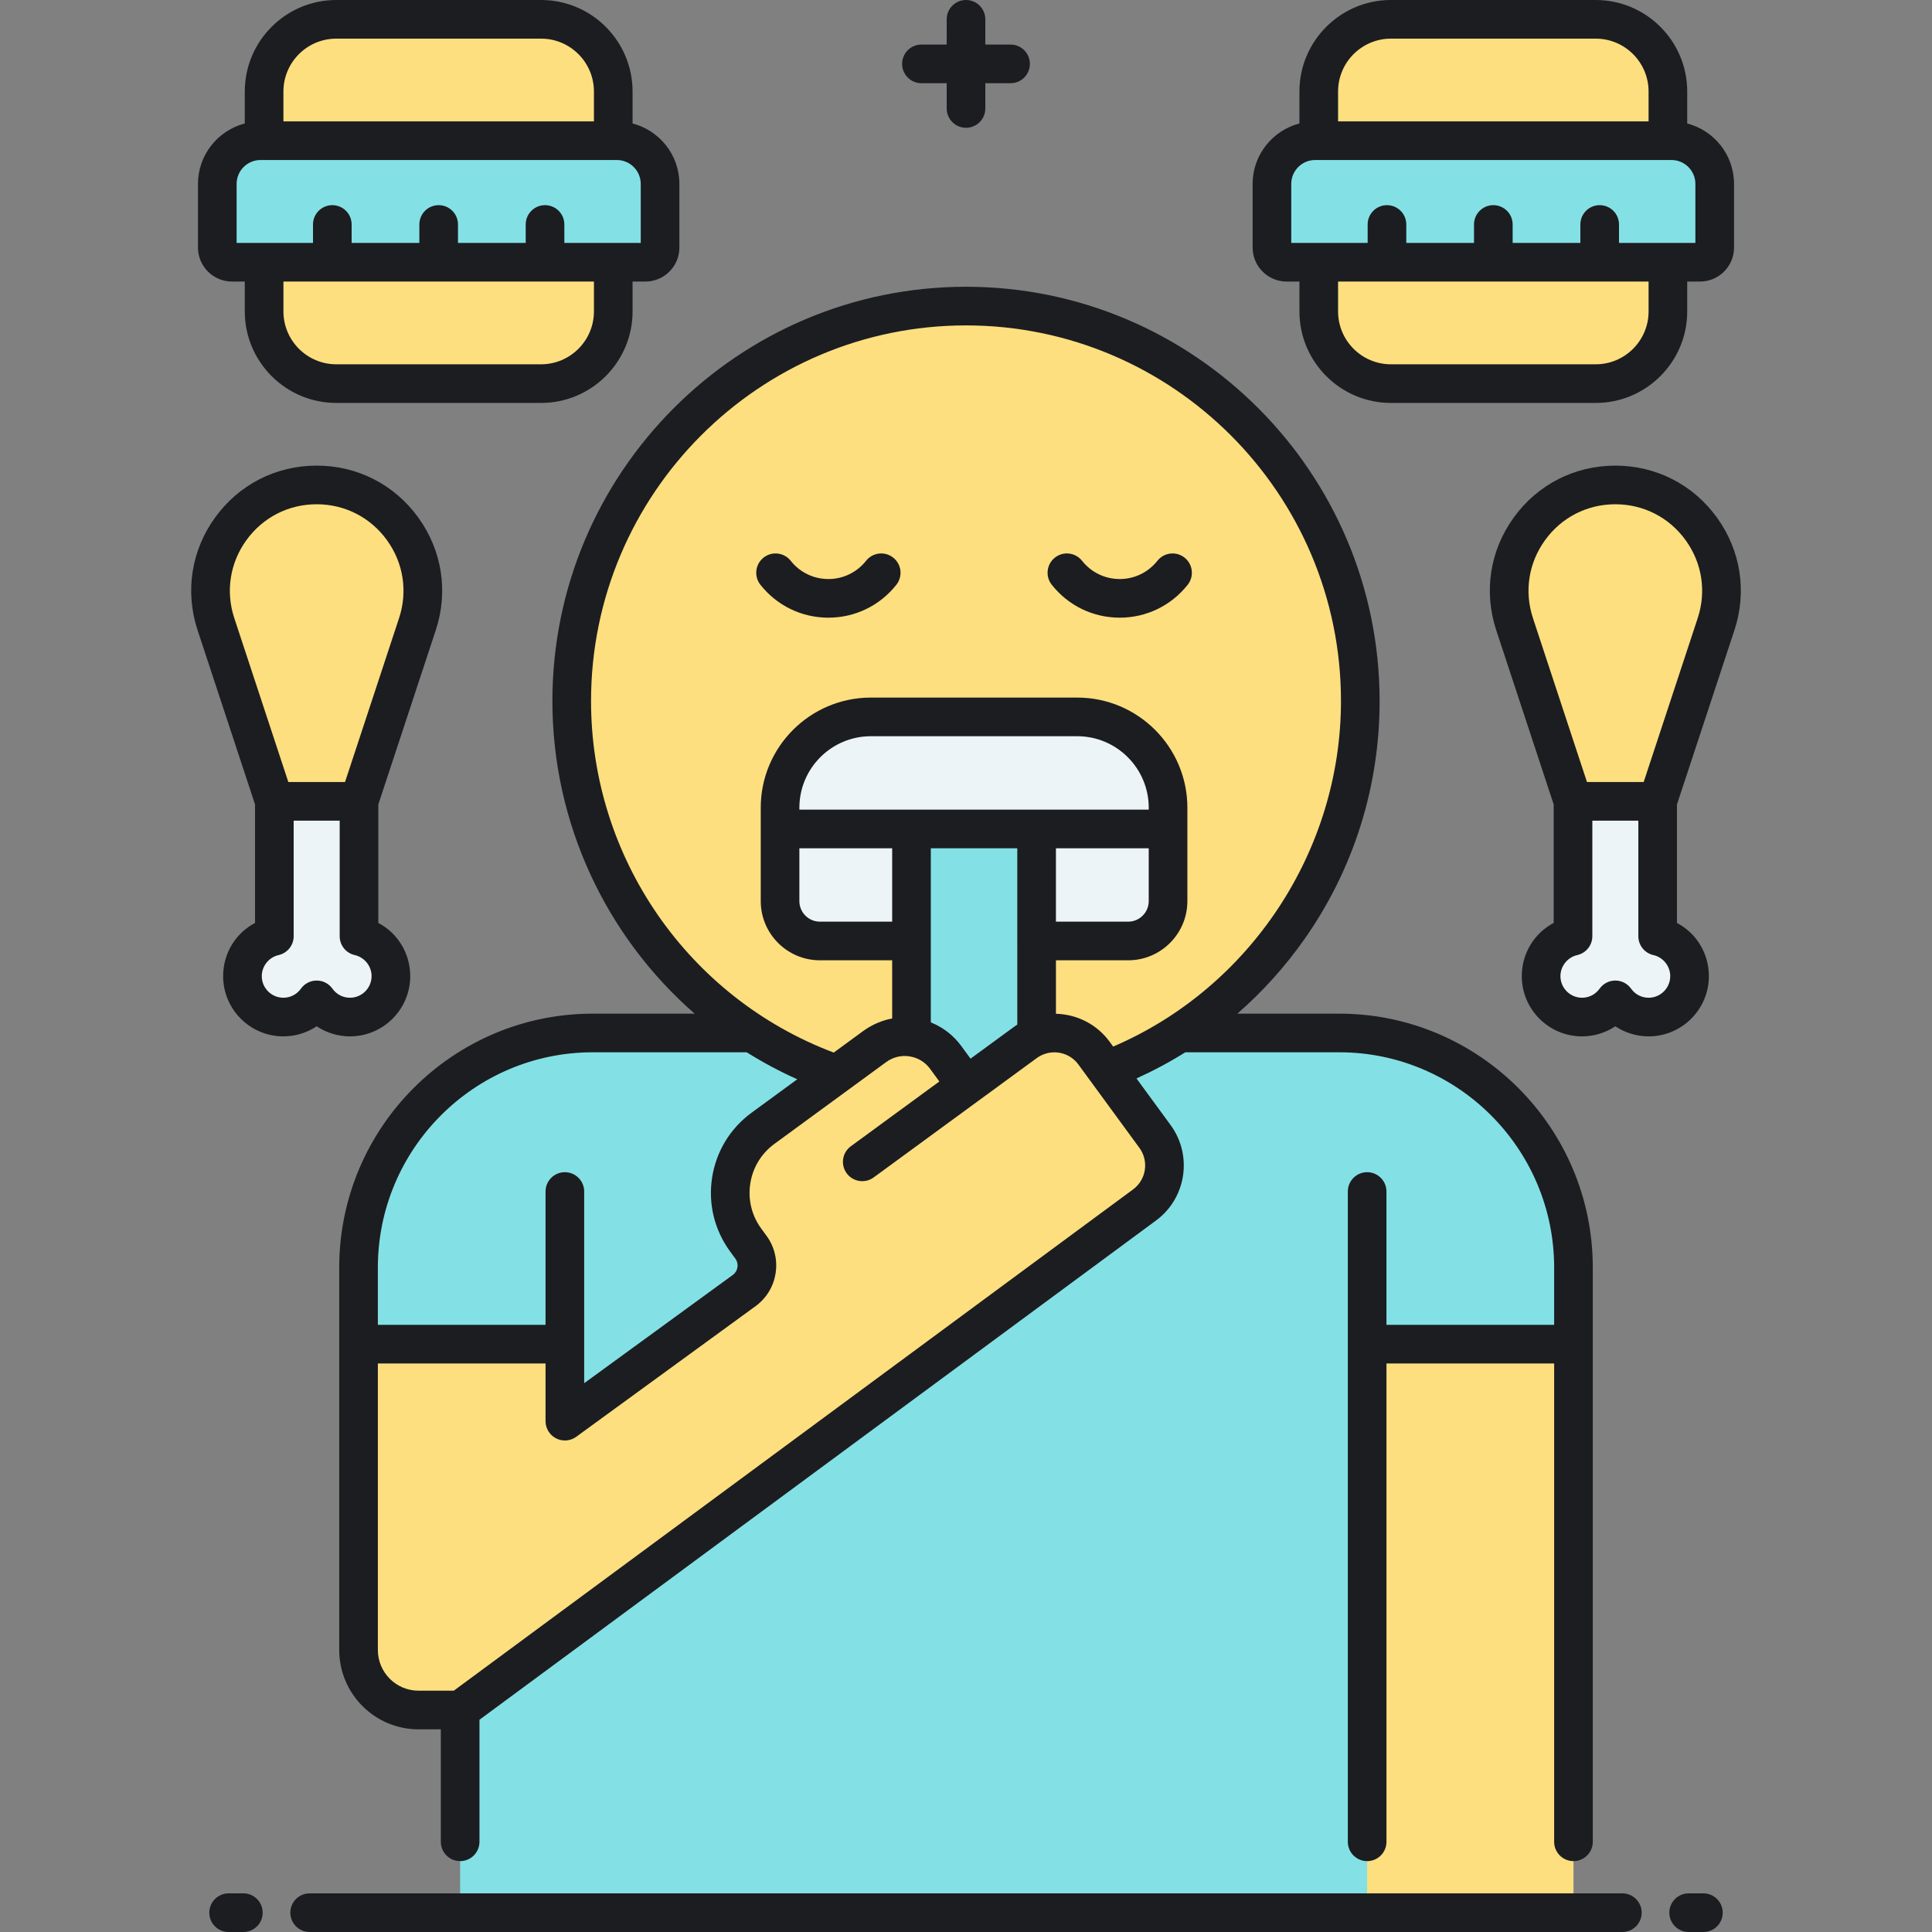 <?xml version="1.0" encoding="utf-8"?>
<!-- Generator: Adobe Illustrator 23.0.0, SVG Export Plug-In . SVG Version: 6.00 Build 0)  -->
<svg version="1.1" id="Layer_1" xmlns="http://www.w3.org/2000/svg" xmlns:xlink="http://www.w3.org/1999/xlink" x="0px" y="0px"
	 viewBox="0 0 500 500" style="enable-background:new 0 0 500 500;" xml:space="preserve">
<rect x="0" y="0" width="500" height="500" fill="#808080" stroke="none"/>
<style type="text/css">
	.st0{fill:#83E1E5;}
	.st1{fill:#AAB1BA;}
	.st2{fill:#FDDF7F;}
	.st3{fill:#ECF4F7;}
	.st4{fill:#1C1D21;}
</style>
<g>
	<path class="st0" d="M298.915,294.117l-12.564-17.167c6.68-2.553,13.026-5.786,18.948-9.618h41.293
		c33.479,0,60.62,27.185,60.62,60.72V495H119.086v-52.45l177.097-130.687C301.836,307.725,303.06,299.78,298.915,294.117z"/>
</g>
<g>
	<path class="st2" d="M352.042,181.424c0-56.449-45.685-102.209-102.041-102.209S147.96,124.975,147.96,181.424
		c0,44.721,28.677,82.727,68.614,96.592l-19.116,13.99c-9.22,6.748-11.224,19.692-4.477,28.913l1.362,1.861
		c2.615,3.572,1.838,8.588-1.734,11.202l-46.421,33.815v-19.936H92.79v79.146c0,8.583,6.946,15.541,15.515,15.541h10.782
		l177.096-130.687c5.653-4.138,6.877-12.083,2.732-17.746l-12.565-17.168C324.756,262.277,352.042,225.045,352.042,181.424z"/>
</g>
<g>
	<path class="st0" d="M153.409,267.333h41.293c6.781,4.388,14.119,7.985,21.878,10.679l-19.122,13.995
		c-9.22,6.748-11.224,19.692-4.477,28.913l1.362,1.862c2.614,3.572,1.838,8.588-1.734,11.202l-46.421,33.815v-19.935H92.789v-19.81
		C92.789,294.518,119.93,267.333,153.409,267.333z"/>
</g>
<g>
	<g>
		<rect x="353.814" y="347.862" class="st2" width="53.398" height="147.138"/>
	</g>
</g>
<g>
	<path class="st0" d="M235.893,268.411c3.418,0.458,6.652,2.243,8.849,5.245l5.351,7.313l15.29-11.189
		c0.912-0.668,1.887-1.181,2.892-1.572V214.53h-32.383V268.411z"/>
</g>
<g>
	<path class="st3" d="M278.789,185.534H225.38c-12.979,0-23.501,10.522-23.501,23.501v24.173c0,5.698,4.619,10.318,10.318,10.318
		h23.697V214.53h32.383v28.995h23.697c5.698,0,10.318-4.619,10.318-10.318v-24.173C302.29,196.056,291.768,185.534,278.789,185.534z
		"/>
</g>
<g>
	<path class="st2" d="M158.708,36.414H68.351V23.677C68.351,13.362,76.714,5,87.029,5h53.002c10.315,0,18.677,8.362,18.677,18.677
		V36.414z"/>
</g>
<g>
	<path class="st2" d="M68.351,67.865h90.357v12.736c0,10.315-8.362,18.677-18.677,18.677H87.029
		c-10.315,0-18.677-8.362-18.677-18.677V67.865z"/>
</g>
<g>
	<path class="st0" d="M167.027,67.865H60.032c-2.096,0-3.795-1.699-3.795-3.795V47.596c0-6.176,5.007-11.182,11.182-11.182h92.221
		c6.176,0,11.182,5.007,11.182,11.182V64.07C170.823,66.166,169.124,67.865,167.027,67.865z"/>
</g>
<g>
	<path class="st2" d="M431.651,36.414h-90.357V23.677C341.294,13.362,349.656,5,359.971,5h53.002
		c10.315,0,18.677,8.362,18.677,18.677V36.414z"/>
</g>
<g>
	<path class="st2" d="M341.294,67.865h90.357v12.736c0,10.315-8.362,18.677-18.677,18.677h-53.002
		c-10.315,0-18.677-8.362-18.677-18.677V67.865z"/>
</g>
<g>
	<path class="st0" d="M439.97,67.865H332.975c-2.096,0-3.795-1.699-3.795-3.795V47.596c0-6.176,5.007-11.182,11.182-11.182h92.221
		c6.176,0,11.182,5.007,11.182,11.182V64.07C443.765,66.166,442.066,67.865,439.97,67.865z"/>
</g>
<g>
	<path class="st3" d="M407.094,242.296V207.39h21.904v34.906c4.725,1.064,8.257,5.278,8.257,10.325
		c0,5.85-4.742,10.592-10.592,10.592c-3.557,0-6.697-1.759-8.617-4.449c-1.921,2.69-5.061,4.449-8.618,4.449
		c-5.85,0-10.592-4.742-10.592-10.592C398.837,247.574,402.369,243.36,407.094,242.296z"/>
</g>
<g>
	<path class="st2" d="M407.094,207.39h21.904l15.115-45.846c5.854-17.756-7.371-36.04-26.067-36.04h0
		c-18.696,0-31.92,18.284-26.067,36.04L407.094,207.39z"/>
</g>
<g>
	<path class="st3" d="M71.004,242.296V207.39h21.904v34.906c4.725,1.064,8.257,5.278,8.257,10.325
		c0,5.85-4.742,10.592-10.592,10.592c-3.557,0-6.697-1.759-8.618-4.449c-1.921,2.69-5.061,4.449-8.618,4.449
		c-5.85,0-10.592-4.742-10.592-10.592C62.747,247.574,66.279,243.36,71.004,242.296z"/>
</g>
<g>
	<path class="st2" d="M71.004,207.39h21.904l15.115-45.846c5.854-17.756-7.371-36.04-26.067-36.04h0
		c-18.696,0-31.92,18.284-26.067,36.04L71.004,207.39z"/>
</g>
<path class="st4" d="M233.467,16.534c0-2.762,2.238-5,5-5h6.534V5c0-2.762,2.238-5,5-5s5,2.238,5,5v6.534h6.534c2.762,0,5,2.238,5,5
	s-2.238,5-5,5h-6.534v6.535c0,2.762-2.238,5-5,5s-5-2.238-5-5v-6.535h-6.534C235.705,21.534,233.467,19.296,233.467,16.534z
	 M402.213,476.658V352.862h-43.398v123.796c0,2.762-2.238,5-5,5s-5-2.238-5-5V308.362c0-2.762,2.238-5,5-5s5,2.238,5,5v34.5h43.398
	v-14.81c0-30.724-24.951-55.72-55.62-55.72l-39.831-0.001c-4.041,2.53-8.261,4.79-12.638,6.772l8.827,12.06
	c5.766,7.879,4.055,18.975-3.814,24.734l-175.05,129.176v31.584c0,2.762-2.238,5-5,5s-5-2.238-5-5V447.55h-5.781
	c-11.313,0-20.516-9.215-20.516-20.541v-98.957c0-36.238,29.438-65.72,65.62-65.72h26.365
	c-22.891-19.963-36.815-49.243-36.815-80.909c0-59.115,48.019-107.209,107.041-107.209s107.041,48.094,107.041,107.21
	c0,22.152-6.69,43.414-19.349,61.487c-5.062,7.228-10.933,13.726-17.465,19.421l26.364,0.001c36.183,0,65.62,29.481,65.62,65.72
	v148.605c0,2.762-2.238,5-5,5S402.213,479.42,402.213,476.658z M97.789,328.052v14.811h43.398v-34.5c0-2.762,2.238-5,5-5
	s5,2.238,5,5v49.607l38.478-28.028c1.333-0.976,1.626-2.866,0.644-4.208l-1.362-1.861c-4.052-5.537-5.706-12.321-4.656-19.102
	c1.05-6.781,4.678-12.747,10.215-16.8l11.827-8.655c-4.554-2.037-8.918-4.376-13.079-6.983h-39.843
	C122.74,272.332,97.789,297.328,97.789,328.052z M263.275,219.53h-22.383v23.995v21.058c0.102,0.04,0.199,0.089,0.299,0.131
	c0.077,0.032,0.153,0.067,0.229,0.101c0.7,0.304,1.379,0.649,2.032,1.039c0.011,0.007,0.021,0.014,0.032,0.02
	c0.453,0.271,0.893,0.564,1.32,0.875c0.044,0.032,0.09,0.061,0.134,0.093c0.002,0.002,0.003,0.003,0.005,0.005
	c0.014,0.01,0.027,0.021,0.041,0.032c0.213,0.159,0.422,0.325,0.629,0.494c0.101,0.083,0.202,0.166,0.302,0.251
	c0.134,0.115,0.27,0.229,0.401,0.348c0.013,0.012,0.025,0.024,0.038,0.036c0.031,0.028,0.059,0.058,0.089,0.086
	c0.128,0.118,0.253,0.24,0.378,0.362c0.146,0.144,0.292,0.286,0.434,0.435c0.09,0.095,0.178,0.191,0.266,0.288
	c0.069,0.075,0.135,0.152,0.202,0.229c0.104,0.117,0.211,0.232,0.312,0.353c0.255,0.305,0.504,0.618,0.742,0.943l2.398,3.277
	l11.254-8.237c0.011-0.008,0.022-0.014,0.033-0.021c0.264-0.193,0.535-0.38,0.813-0.558v-21.639V219.53z M273.275,238.525h18.697
	c2.932,0,5.317-2.386,5.317-5.317V219.53h-24.015V238.525z M297.29,209.035c0-10.201-8.3-18.501-18.501-18.501H225.38
	c-10.201,0-18.501,8.3-18.501,18.501v0.495h29.014h32.383h29.015V209.035z M206.879,233.208c0,2.932,2.386,5.317,5.317,5.317h18.696
	V219.53h-24.014V233.208z M294.88,297.07l-12.563-17.166c0-0.001-0.001-0.001-0.001-0.002l-3.227-4.409
	c-0.941-1.286-2.208-2.195-3.604-2.698c-1.707-0.614-3.606-0.612-5.342,0.046c-0.018,0.008-0.034,0.019-0.053,0.025
	c-0.326,0.127-0.636,0.27-0.929,0.428c0,0-0.001,0.001-0.001,0.001c-0.293,0.158-0.568,0.331-0.824,0.519l-15.29,11.19
	l-26.943,19.719c-0.891,0.651-1.925,0.965-2.949,0.965c-1.54,0-3.06-0.709-4.039-2.047c-1.631-2.229-1.146-5.357,1.082-6.988
	l22.908-16.766l-2.398-3.277c-0.331-0.451-0.699-0.859-1.098-1.221c-0.357-0.324-0.741-0.605-1.141-0.855
	c-0.049-0.031-0.095-0.066-0.145-0.096c-0.093-0.056-0.19-0.101-0.285-0.152c-0.143-0.077-0.285-0.158-0.433-0.228
	c-0.047-0.021-0.096-0.038-0.144-0.06c-0.203-0.09-0.409-0.176-0.62-0.249c-0.01-0.004-0.022-0.007-0.032-0.01
	c-0.507-0.173-1.035-0.299-1.581-0.372c0,0-0.001,0-0.001,0c-0.974-0.13-1.971-0.092-2.941,0.137
	c-1.027,0.241-2.022,0.688-2.925,1.35l-28.95,21.188c-3.382,2.475-5.598,6.118-6.238,10.259c-0.642,4.142,0.368,8.284,2.844,11.666
	l1.362,1.861c4.238,5.792,2.975,13.952-2.816,18.19l-46.431,33.821c-1.521,1.109-3.533,1.27-5.212,0.415
	c-1.677-0.853-2.732-2.575-2.732-4.456v-14.936H97.789v74.146c0,5.813,4.718,10.541,10.516,10.541h9.136l175.773-129.71
	C296.649,305.325,297.39,300.499,294.88,297.07z M288.085,270.854c35.417-15.172,58.957-50.634,58.957-89.43
	c0-53.602-43.532-97.21-97.041-97.21s-97.041,43.607-97.041,97.209c0,40.53,25.133,76.766,62.812,90.983l7.684-5.624
	c0.464-0.339,0.941-0.646,1.425-0.935c0.141-0.085,0.285-0.16,0.427-0.239c0.351-0.197,0.704-0.383,1.063-0.554
	c0.166-0.079,0.333-0.156,0.5-0.229c0.362-0.159,0.728-0.304,1.096-0.438c0.15-0.055,0.298-0.113,0.449-0.164
	c0.518-0.172,1.039-0.327,1.566-0.45c0,0,0,0,0,0c0.302-0.071,0.606-0.123,0.91-0.178v-15.07h-18.696
	c-8.446,0-15.317-6.871-15.317-15.317v-24.173c0-15.716,12.785-28.501,28.501-28.501h53.409c15.716,0,28.501,12.785,28.501,28.501
	v24.173c0,8.446-6.871,15.317-15.317,15.317h-18.697v13.839c5.31,0.129,10.509,2.612,13.883,7.223L288.085,270.854z M440.836,490
	h-3.813c-2.762,0-5,2.238-5,5s2.238,5,5,5h3.813c2.762,0,5-2.238,5-5S443.598,490,440.836,490z M419.863,490H80.139
	c-2.762,0-5,2.238-5,5s2.238,5,5,5h339.725c2.762,0,5-2.238,5-5S422.625,490,419.863,490z M62.979,490h-3.813c-2.762,0-5,2.238-5,5
	s2.238,5,5,5h3.813c2.762,0,5-2.238,5-5S65.74,490,62.979,490z M231.159,144.309c-2.164-1.71-5.309-1.347-7.023,0.82
	c-2.374,3.003-5.929,4.725-9.75,4.725s-7.376-1.723-9.752-4.726c-1.714-2.166-4.857-2.531-7.023-0.818
	c-2.165,1.713-2.532,4.857-0.818,7.023c4.283,5.415,10.696,8.521,17.594,8.521c6.898,0,13.311-3.106,17.594-8.521
	C233.692,149.166,233.325,146.021,231.159,144.309z M306.558,144.31c-2.166-1.712-5.31-1.347-7.023,0.818
	c-2.376,3.003-5.93,4.726-9.751,4.726s-7.376-1.723-9.752-4.726c-1.713-2.166-4.857-2.531-7.023-0.818
	c-2.165,1.713-2.532,4.857-0.818,7.023c4.283,5.415,10.696,8.521,17.594,8.521c6.896,0,13.31-3.105,17.593-8.521
	C309.09,149.167,308.723,146.022,306.558,144.31z M51.236,64.069V47.596c0-7.516,5.158-13.832,12.115-15.644v-8.274
	C63.352,10.622,73.974,0,87.029,0h53.001c13.056,0,23.678,10.622,23.678,23.678v8.274c6.957,1.812,12.115,8.128,12.115,15.644
	v16.474c0,4.85-3.946,8.796-8.796,8.796h-3.319v7.736c0,13.056-10.622,23.678-23.678,23.678H87.029
	c-13.056,0-23.678-10.622-23.678-23.678v-7.736h-3.319C55.183,72.865,51.236,68.919,51.236,64.069z M153.708,72.865H73.352v7.736
	c0,7.542,6.136,13.678,13.678,13.678h53.001c7.542,0,13.678-6.136,13.678-13.678V72.865z M73.352,31.414h80.356v-7.736
	c0-7.542-6.136-13.678-13.678-13.678H87.029c-7.542,0-13.678,6.136-13.678,13.678V31.414z M61.236,62.865h7.115h12.653v-4.771
	c0-2.762,2.238-5,5-5s5,2.238,5,5v4.771h17.524v-4.771c0-2.762,2.238-5,5-5s5,2.238,5,5v4.771h17.525v-4.771c0-2.762,2.238-5,5-5
	s5,2.238,5,5v4.771h12.653h7.115v-15.27c0-3.408-2.773-6.182-6.183-6.182h-0.933H68.352h-0.933c-3.409,0-6.183,2.773-6.183,6.182
	V62.865z M324.179,64.069V47.596c0-7.516,5.158-13.832,12.115-15.644v-8.274C336.294,10.622,346.916,0,359.972,0h53.001
	c13.056,0,23.678,10.622,23.678,23.678v8.274c6.957,1.812,12.115,8.128,12.115,15.644v16.474c0,4.85-3.946,8.796-8.796,8.796h-3.319
	v7.736c0,13.056-10.622,23.678-23.678,23.678h-53.001c-13.056,0-23.678-10.622-23.678-23.678v-7.736h-3.319
	C328.125,72.865,324.179,68.919,324.179,64.069z M426.65,72.865h-80.356v7.736c0,7.542,6.136,13.678,13.678,13.678h53.001
	c7.542,0,13.678-6.136,13.678-13.678V72.865z M346.294,31.414h80.356v-7.736c0-7.542-6.136-13.678-13.678-13.678h-53.001
	c-7.542,0-13.678,6.136-13.678,13.678V31.414z M334.179,62.865h7.115h12.653v-4.771c0-2.762,2.238-5,5-5s5,2.238,5,5v4.771h17.525
	v-4.771c0-2.762,2.238-5,5-5s5,2.238,5,5v4.771h17.524v-4.771c0-2.762,2.238-5,5-5s5,2.238,5,5v4.771h12.653h7.115v-15.27
	c0-3.408-2.773-6.182-6.183-6.182h-0.933h-90.356h-0.933c-3.409,0-6.183,2.773-6.183,6.182V62.865z M448.861,163.109l-14.863,45.085
	v30.66c5.009,2.643,8.257,7.852,8.257,13.767c0,8.598-6.994,15.592-15.591,15.592c-3.099,0-6.093-0.933-8.618-2.61
	c-2.525,1.678-5.519,2.61-8.617,2.61c-8.598,0-15.592-6.994-15.592-15.592c0-5.915,3.248-11.124,8.257-13.767v-30.66l-14.863-45.085
	c-3.298-10.005-1.648-20.64,4.525-29.176c6.174-8.535,15.756-13.431,26.29-13.431c10.535,0,20.117,4.896,26.291,13.432
	S452.159,153.104,448.861,163.109z M432.255,252.621c0-2.588-1.832-4.879-4.355-5.447c-2.281-0.514-3.901-2.54-3.901-4.878v-29.905
	h-11.904v29.905c0,2.338-1.62,4.364-3.901,4.878c-2.523,0.568-4.355,2.859-4.355,5.447c0,3.083,2.509,5.592,5.592,5.592
	c1.822,0,3.479-0.858,4.548-2.354c0.938-1.314,2.454-2.095,4.069-2.095s3.131,0.78,4.069,2.095c1.068,1.496,2.727,2.354,4.549,2.354
	C429.747,258.213,432.255,255.704,432.255,252.621z M436.234,139.795c-4.271-5.905-10.9-9.292-18.188-9.292
	c-7.287,0-13.917,3.387-18.188,9.292c-4.271,5.905-5.412,13.262-3.13,20.184l13.981,42.412h14.672l13.981-42.412
	C441.646,153.057,440.505,145.7,436.234,139.795z M81.956,265.603c-2.525,1.678-5.52,2.61-8.618,2.61
	c-8.597,0-15.591-6.994-15.591-15.592c0-5.915,3.248-11.124,8.257-13.767v-30.66l-14.863-45.085
	c-3.298-10.005-1.649-20.639,4.524-29.175s15.756-13.432,26.291-13.432c10.534,0,20.116,4.896,26.29,13.431
	c6.174,8.536,7.823,19.171,4.525,29.176l-14.863,45.085v30.66c5.009,2.643,8.257,7.852,8.257,13.767
	c0,8.598-6.994,15.592-15.592,15.592C87.475,268.213,84.481,267.28,81.956,265.603z M60.639,159.979l13.981,42.412h14.672
	l13.981-42.412c2.282-6.922,1.142-14.278-3.13-20.184c-4.271-5.905-10.9-9.292-18.188-9.292c-7.288,0-13.917,3.387-18.188,9.292
	C59.497,145.7,58.356,153.057,60.639,159.979z M81.956,253.764c1.615,0,3.131,0.78,4.069,2.095c1.068,1.496,2.726,2.354,4.548,2.354
	c3.083,0,5.592-2.509,5.592-5.592c0-2.588-1.832-4.879-4.355-5.447c-2.281-0.514-3.901-2.54-3.901-4.878v-29.905H76.004v29.905
	c0,2.338-1.62,4.364-3.901,4.878c-2.523,0.568-4.355,2.859-4.355,5.447c0,3.083,2.508,5.592,5.591,5.592
	c1.822,0,3.48-0.858,4.549-2.354C78.825,254.544,80.341,253.764,81.956,253.764z"/>
</svg>
